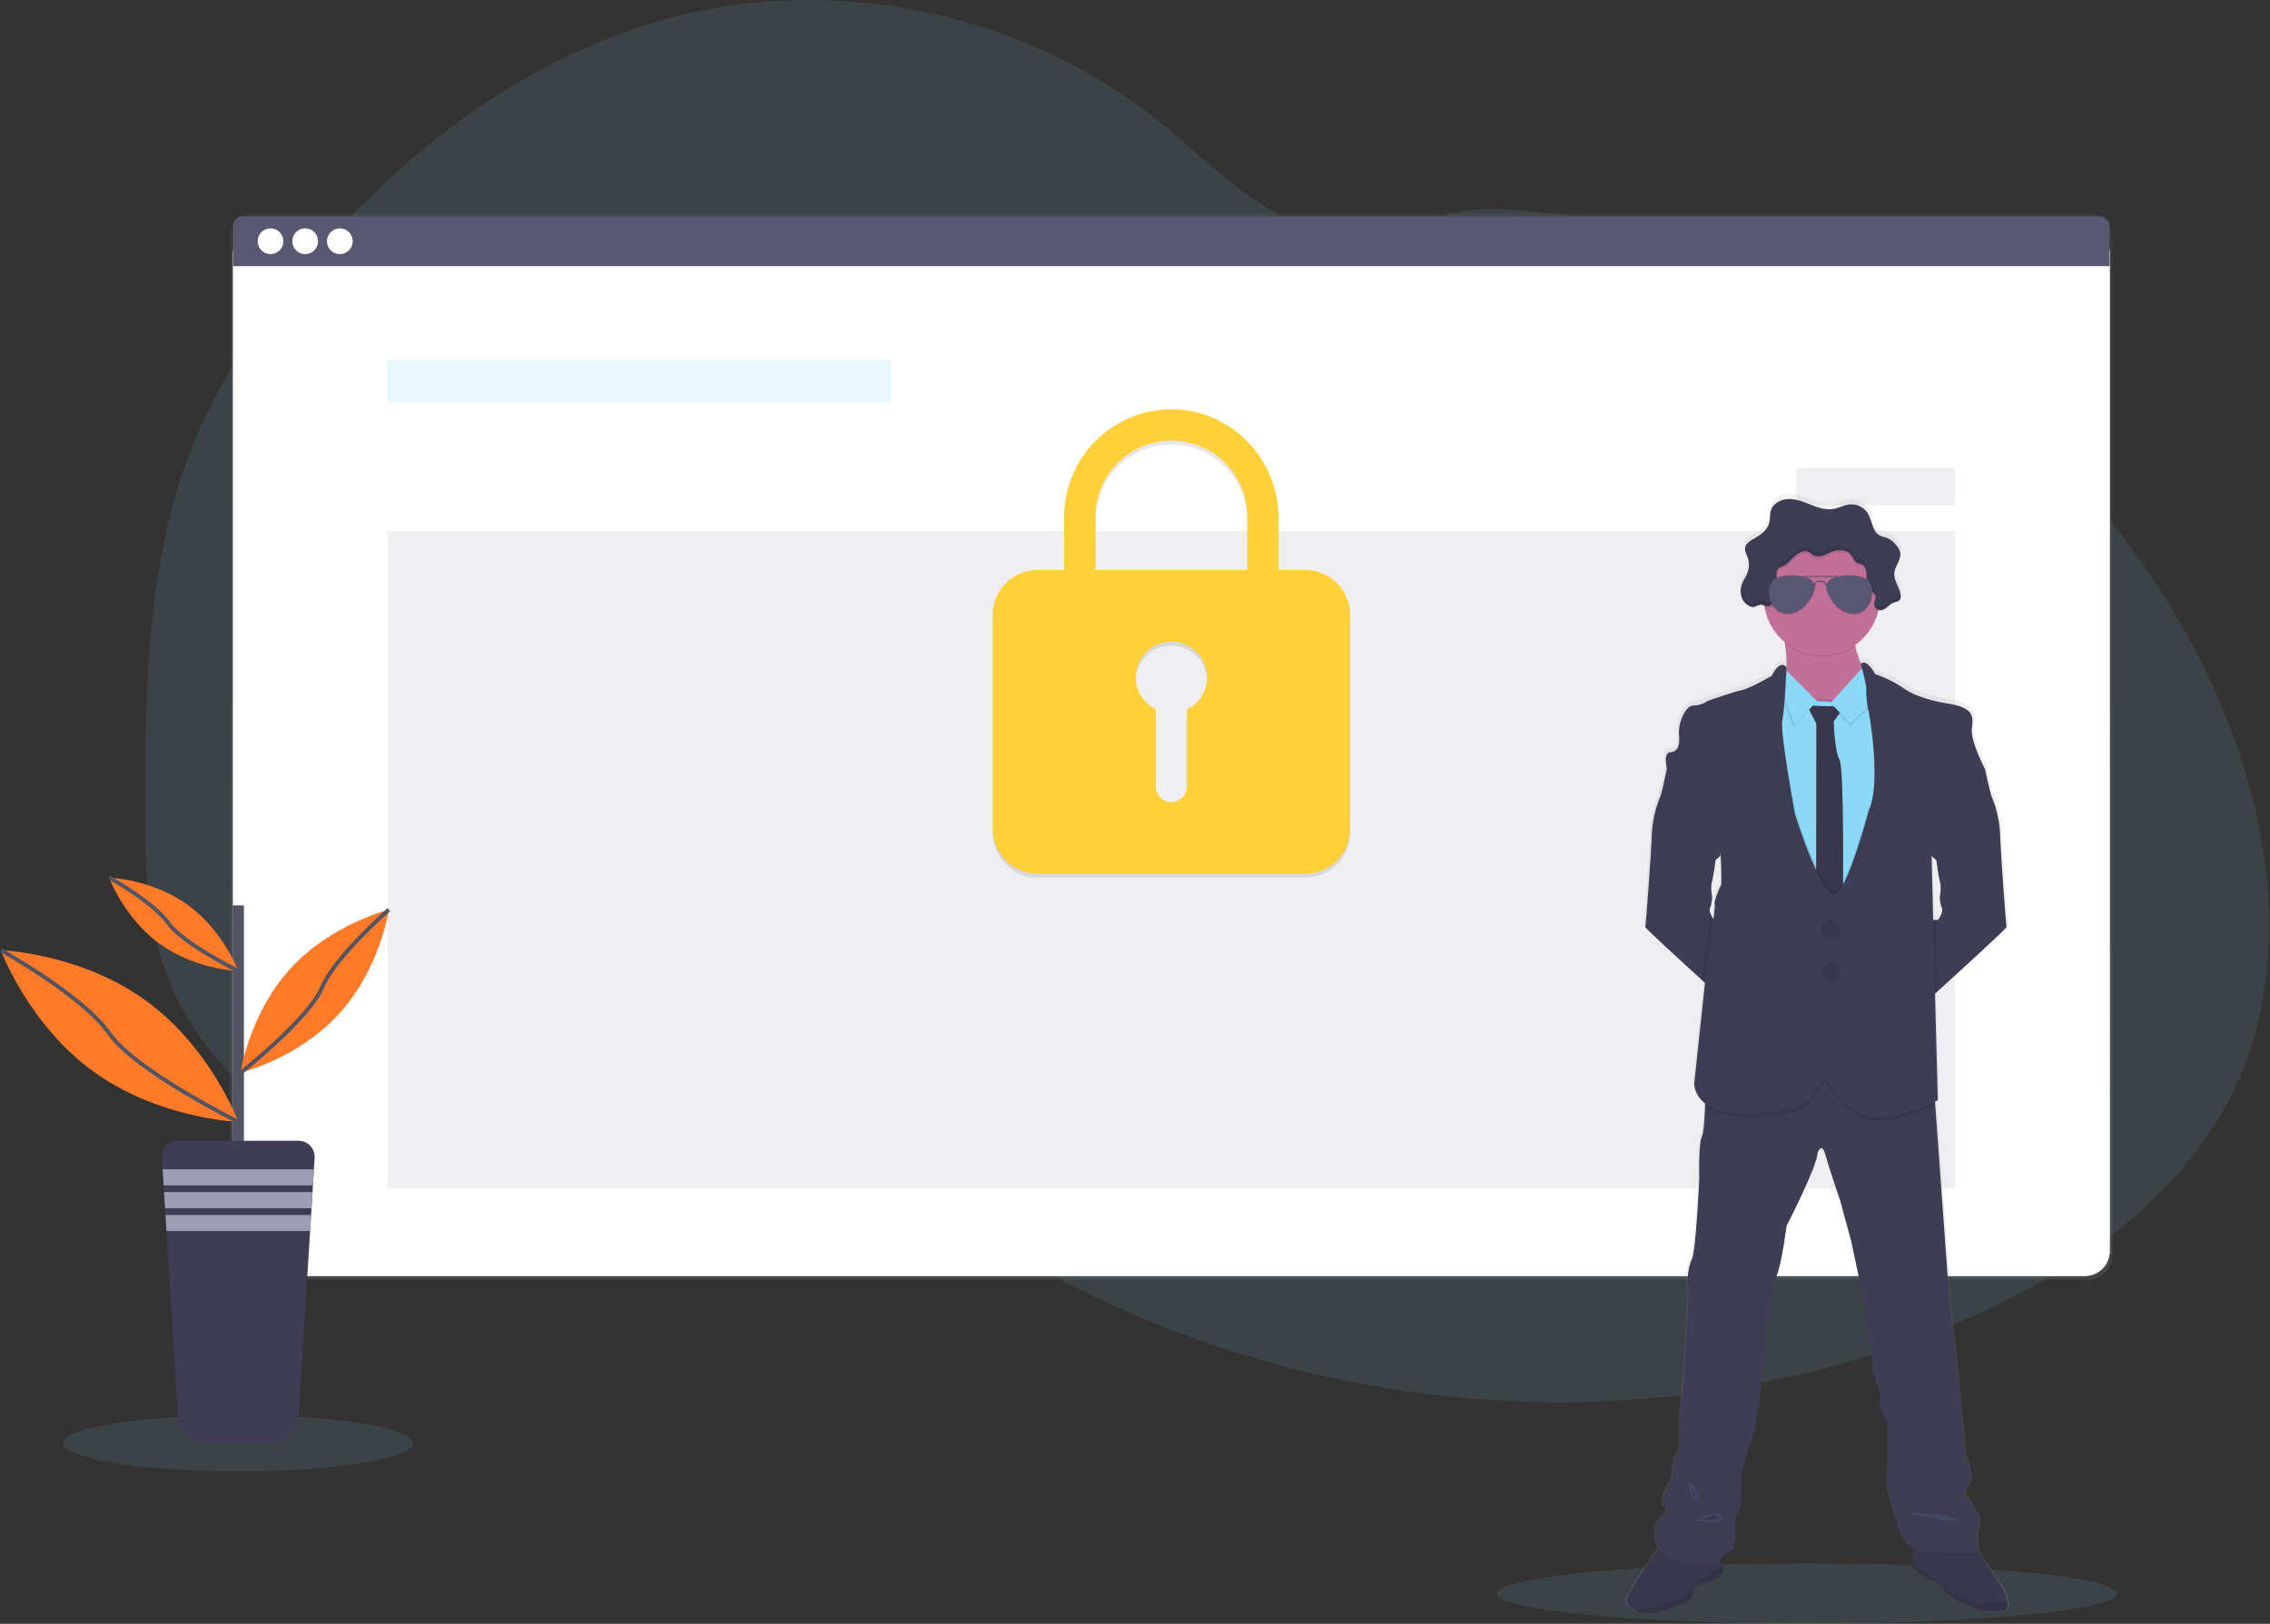 <svg width="1146" height="820" viewBox="0 0 1146 820" fill="none" xmlns="http://www.w3.org/2000/svg">
<rect x="0" y="0" width="1146" height="820" fill="#333333" stroke="none"/>
<g clip-path="url(#clip0_3_759)">
<path opacity="0.1" d="M1127.43 551.22C1100.86 606.03 1046.91 642.68 991 666.85C915.73 699.4 832.84 712.31 751.09 706.85C736.763 705.897 722.48 704.373 708.24 702.28C658.784 695.065 610.568 681.025 564.97 660.56C551.81 654.633 538.917 648.163 526.29 641.15C505.2 629.461 484.993 616.245 465.83 601.61C461.01 597.93 456.257 594.157 451.57 590.29C448.32 587.61 445.1 584.87 441.83 582.21C434.93 576.6 427.83 571.27 419.91 567.28C417.52 566.075 415.07 564.994 412.57 564.04C387.49 554.5 358.57 558.1 332.46 565.54C312.6 571.2 293.24 578.95 273.4 584.48C264.575 587.015 255.583 588.926 246.49 590.2C226.189 592.77 205.572 590.959 186.03 584.89L184.36 584.37C181.56 583.49 178.783 582.527 176.03 581.48L174.36 580.84C171.693 579.813 169.083 578.71 166.53 577.53L164.86 576.77C162.193 575.53 159.583 574.22 157.03 572.84C156.11 572.36 155.2 571.84 154.3 571.35C139.773 563.236 126.568 552.955 115.14 540.86C114.81 540.53 114.5 540.19 114.14 539.86C112.55 538.14 110.99 536.39 109.48 534.6C108.92 533.94 108.36 533.28 107.81 532.6C106.017 530.413 104.287 528.177 102.62 525.89C102.37 525.56 102.13 525.22 101.89 524.89C95.061 515.443 89.4 505.206 85.03 494.4C84.89 494.07 84.76 493.73 84.64 493.4C83.307 489.967 82.09 486.477 80.99 482.93C80.54 481.45 80.11 479.93 79.73 478.45C79.6 478.01 79.48 477.56 79.37 477.12C73.85 455.39 73.22 432.8 73.22 410.34C73.22 407.72 73.22 405.103 73.22 402.49C73.38 366.16 73.94 329.21 79.3 293.38C79.3 293.13 79.37 292.88 79.41 292.64C81.204 280.578 83.644 268.621 86.72 256.82C89.939 244.438 94.053 232.306 99.03 220.52C111.36 191.52 129.29 165.13 149.2 140.67C199.35 79.12 265.12 27.45 342.1 8.11C425.05 -12.72 517.24 7.24 584.15 60.51C604.55 76.75 622.88 95.98 645.79 108.43C665.79 119.27 689.2 123.76 710.62 115.23C728.32 108.18 739.84 104.68 759.72 105.75C800.876 108.078 841.449 116.576 880.08 130.96C881.64 131.53 883.2 132.12 884.75 132.71C985.46 171.24 1072.03 247.79 1117.03 346.16C1118.22 348.76 1119.38 351.38 1120.5 354.02C1147.33 416.69 1157.03 490.14 1127.43 551.22Z" fill="#8AD9F8"/>
<path opacity="0.1" d="M120.3 742.99C169.056 742.99 208.58 736.641 208.58 728.81C208.58 720.979 169.056 714.63 120.3 714.63C71.544 714.63 32.02 720.979 32.02 728.81C32.02 736.641 71.544 742.99 120.3 742.99Z" fill="#8AD9F8"/>
<path opacity="0.1" d="M912.26 819.91C998.709 819.91 1068.79 813.105 1068.79 804.71C1068.79 796.315 998.709 789.51 912.26 789.51C825.811 789.51 755.73 796.315 755.73 804.71C755.73 813.105 825.811 819.91 912.26 819.91Z" fill="#8AD9F8"/>
<path d="M1053.98 107.75H128.63C121.732 107.75 116.14 113.342 116.14 120.24V633.59C116.14 640.488 121.732 646.08 128.63 646.08H1053.98C1060.88 646.08 1066.47 640.488 1066.47 633.59V120.24C1066.47 113.342 1060.88 107.75 1053.98 107.75Z" fill="url(#paint0_linear_3_759)"/>
<path d="M1052.58 115.32H130.14C123.242 115.32 117.65 120.912 117.65 127.81V631.8C117.65 638.698 123.242 644.29 130.14 644.29H1052.58C1059.48 644.29 1065.07 638.698 1065.07 631.8V127.81C1065.07 120.912 1059.48 115.32 1052.58 115.32Z" fill="white"/>
<path d="M1052.58 115.32H130.14C123.242 115.32 117.65 120.912 117.65 127.81V631.8C117.65 638.698 123.242 644.29 130.14 644.29H1052.58C1059.48 644.29 1065.07 638.698 1065.07 631.8V127.81C1065.07 120.912 1059.48 115.32 1052.58 115.32Z" fill="white"/>
<path opacity="0.04" d="M1052.58 115.32H130.14C123.242 115.32 117.65 120.912 117.65 127.81V631.8C117.65 638.698 123.242 644.29 130.14 644.29H1052.58C1059.48 644.29 1065.07 638.698 1065.07 631.8V127.81C1065.07 120.912 1059.48 115.32 1052.58 115.32Z" fill="white"/>
<path d="M1060.26 109.25H122.46C121.184 109.25 119.961 109.757 119.059 110.659C118.157 111.561 117.65 112.784 117.65 114.06V134.39H1065.03V114.06C1065.03 112.791 1064.53 111.574 1063.64 110.673C1062.74 109.772 1061.53 109.261 1060.26 109.25Z" fill="#5A5773"/>
<path d="M136.57 128.32C140.16 128.32 143.07 125.41 143.07 121.82C143.07 118.23 140.16 115.32 136.57 115.32C132.98 115.32 130.07 118.23 130.07 121.82C130.07 125.41 132.98 128.32 136.57 128.32Z" fill="white"/>
<path d="M154.07 128.32C157.66 128.32 160.57 125.41 160.57 121.82C160.57 118.23 157.66 115.32 154.07 115.32C150.48 115.32 147.57 118.23 147.57 121.82C147.57 125.41 150.48 128.32 154.07 128.32Z" fill="white"/>
<path d="M171.57 128.32C175.16 128.32 178.07 125.41 178.07 121.82C178.07 118.23 175.16 115.32 171.57 115.32C167.98 115.32 165.07 118.23 165.07 121.82C165.07 125.41 167.98 128.32 171.57 128.32Z" fill="white"/>
<path opacity="0.2" d="M449.93 181.67H195.68V203.25H449.93V181.67Z" fill="#8AD9F8"/>
<path opacity="0.1" d="M987.04 268.2H195.68V600.16H987.04V268.2Z" fill="#5A5773"/>
<path opacity="0.1" d="M659.03 289.85H645.48V263.53C645.48 233.83 621.8 209.14 592.1 208.69C584.938 208.615 577.832 209.958 571.192 212.641C564.552 215.325 558.508 219.296 553.409 224.325C548.311 229.355 544.258 235.344 541.485 241.948C538.711 248.551 537.272 255.638 537.25 262.8V289.85H523.73C517.755 289.868 512.03 292.25 507.805 296.475C503.58 300.7 501.198 306.425 501.18 312.4V420.62C501.198 426.595 503.58 432.32 507.805 436.545C512.03 440.77 517.755 443.152 523.73 443.17H659.03C665.004 443.152 670.728 440.769 674.951 436.544C679.175 432.319 681.554 426.594 681.57 420.62V312.4C681.554 306.426 679.175 300.701 674.951 296.476C670.728 292.251 665.004 289.869 659.03 289.85ZM599.28 360.2V398.96C599.293 401.012 598.525 402.993 597.133 404.501C595.74 406.008 593.827 406.93 591.78 407.08C590.711 407.13 589.644 406.963 588.641 406.588C587.639 406.214 586.724 405.64 585.95 404.902C585.176 404.163 584.559 403.275 584.138 402.292C583.717 401.308 583.5 400.25 583.5 399.18V360.18C579.842 358.396 576.896 355.425 575.144 351.751C573.391 348.077 572.936 343.918 573.851 339.953C574.767 335.987 576.999 332.448 580.185 329.915C583.37 327.381 587.32 326.001 591.39 326.001C595.46 326.001 599.41 327.381 602.595 329.915C605.781 332.448 608.013 335.987 608.929 339.953C609.844 343.918 609.389 348.077 607.636 351.751C605.884 355.425 602.938 358.396 599.28 360.18V360.2ZM629.72 289.85H553.03V262.8C553.03 252.634 557.068 242.885 564.257 235.697C571.445 228.508 581.194 224.47 591.36 224.47C601.526 224.47 611.275 228.508 618.463 235.697C625.652 242.885 629.69 252.634 629.69 262.8L629.72 289.85Z" fill="black"/>
<path d="M659.03 287.85H645.48V261.53C645.48 231.83 621.8 207.14 592.1 206.69C584.938 206.615 577.832 207.958 571.192 210.641C564.552 213.325 558.508 217.296 553.409 222.325C548.311 227.355 544.258 233.344 541.485 239.948C538.711 246.551 537.272 253.638 537.25 260.8V287.85H523.73C517.755 287.868 512.03 290.25 507.805 294.475C503.58 298.7 501.198 304.425 501.18 310.4V418.62C501.198 424.595 503.58 430.32 507.805 434.545C512.03 438.77 517.755 441.152 523.73 441.17H659.03C665.004 441.152 670.728 438.769 674.951 434.544C679.175 430.319 681.554 424.594 681.57 418.62V310.4C681.554 304.426 679.175 298.701 674.951 294.476C670.728 290.251 665.004 287.869 659.03 287.85V287.85ZM599.28 358.2V396.96C599.293 399.012 598.525 400.993 597.133 402.501C595.74 404.008 593.827 404.93 591.78 405.08C590.711 405.13 589.644 404.963 588.641 404.588C587.639 404.214 586.724 403.64 585.95 402.902C585.176 402.163 584.559 401.275 584.138 400.292C583.717 399.308 583.5 398.25 583.5 397.18V358.18C579.842 356.396 576.896 353.425 575.144 349.751C573.391 346.077 572.936 341.918 573.851 337.953C574.767 333.987 576.999 330.448 580.185 327.915C583.37 325.381 587.32 324.001 591.39 324.001C595.46 324.001 599.41 325.381 602.595 327.915C605.781 330.448 608.013 333.987 608.929 337.953C609.844 341.918 609.389 346.077 607.636 349.751C605.884 353.425 602.938 356.396 599.28 358.18V358.2ZM629.72 287.85H553.03V260.8C553.03 250.634 557.068 240.885 564.257 233.697C571.445 226.508 581.194 222.47 591.36 222.47C601.526 222.47 611.275 226.508 618.463 233.697C625.652 240.885 629.69 250.634 629.69 260.8L629.72 287.85Z" fill="#FFD037"/>
<path opacity="0.1" d="M987.04 236.25H906.94V255.16H987.04V236.25Z" fill="#5A5773"/>
<path d="M1014.3 809.29C1013.77 806.639 1012.87 804.077 1011.62 801.68L999.62 783.76H999.69C999.69 783.76 997.8 774.76 999.69 770.34C1001.58 765.92 992.95 755.05 992.95 755.05C992.95 755.05 991.9 752.32 994.64 748.96C997.38 745.6 992.95 735.76 992.95 735.76C992.95 735.76 990.85 715.21 990.64 712.07C990.43 708.93 988.74 691.53 988.74 691.53L984.74 654.64L977.62 556.87L977.49 555.04C978.37 554.61 978.84 554.34 978.84 554.34L977.42 500.28L978.65 499.17C989.39 489.45 1014.16 466.95 1013.91 466.46C1013.66 465.97 1010.91 428.89 1010.59 419.61C1010.32 413.015 1008.87 406.521 1006.33 400.43C1005.71 399.2 1003.92 391.09 1003.18 387.66C1002.98 386.72 1002.85 386.13 1002.85 386.13C1002.85 386.13 995.59 372.29 996.22 366C996.85 359.71 998.11 355 982.63 352.8C982.63 352.8 969.63 350.86 961.89 345.57C957.313 342.401 952.31 339.896 947.03 338.13C947.03 338.13 942.69 330.13 939.67 332.84C938.391 329.985 937.435 326.997 936.82 323.93L936.73 323.37C942.463 319.373 946.588 313.468 948.37 306.71C948.47 306.33 948.55 305.94 948.64 305.56C948.94 305.662 949.253 305.719 949.57 305.73C952.2 305.73 953.82 302.8 956.28 301.87C957.28 301.48 958.51 301.42 959.28 300.63C959.534 300.325 959.723 299.973 959.837 299.593C959.95 299.213 959.985 298.814 959.94 298.42C959.965 298.147 959.965 297.873 959.94 297.6C959.945 297.503 959.945 297.407 959.94 297.31V297.41C959.27 293.77 956.45 290.54 956.76 286.84C957.06 283.36 960.12 280.3 959.87 276.91C959.867 276.642 959.843 276.375 959.8 276.11V276.23C959.427 274.906 958.741 273.692 957.8 272.69C956.724 271.223 955.311 270.037 953.68 269.23C952.29 268.62 950.68 268.48 949.38 267.75C945.56 265.67 945.57 260.25 943.3 256.55C942.327 255.005 940.947 253.759 939.311 252.95C937.676 252.14 935.848 251.797 934.03 251.96C931.19 252.24 928.62 253.75 925.81 254.24C921.97 254.92 918.06 253.67 914.42 252.24C910.78 250.81 907.09 249.24 903.18 249.24C899.27 249.24 895.04 251.24 893.86 254.93C893.23 256.93 893.54 259.08 893.06 261.11C892.2 264.69 889.06 267.25 885.81 269.03C883.81 270.14 881.43 271.41 880.81 273.51C880.81 273.45 880.81 273.4 880.81 273.35C880.765 273.518 880.732 273.688 880.71 273.86C880.69 274.083 880.69 274.307 880.71 274.53C880.71 275.97 881.47 277.34 881.98 278.71C882.93 281.316 882.909 284.178 881.92 286.77C881.18 288.67 879.92 290.34 879.2 292.23C878.861 293.11 878.639 294.032 878.54 294.97V294.81C878.515 295.236 878.515 295.664 878.54 296.09C878.528 297.55 878.871 298.992 879.54 300.29C879.999 301.186 880.632 301.982 881.404 302.629C882.175 303.277 883.068 303.763 884.03 304.06C886.03 304.52 887.28 302.56 889.39 303.06C889.768 303.151 890.139 303.268 890.5 303.41C890.57 303.86 890.64 304.31 890.72 304.75C891.996 311.48 895.582 317.553 900.86 321.92C900.86 322.16 900.94 322.4 900.97 322.65C901.609 326.637 901.887 330.673 901.8 334.71C901.8 334.71 898.65 330.1 894.33 339C894.33 339 883.06 345.5 879.17 346.24C875.28 346.98 861.47 351.79 861.47 351.79C859.387 353.296 856.881 354.105 854.31 354.1C850 354.1 846.42 363.53 846.94 368.66C847.46 373.79 846.63 377.57 842.62 377.78C838.61 377.99 840.8 386.12 840.83 386.26L840.46 388.01C839.68 391.59 837.98 399.27 837.38 400.47C834.837 406.562 833.392 413.055 833.11 419.65C832.8 428.93 830.11 465.87 829.8 466.5C829.59 466.91 846.56 482.42 858.49 493.26L860.22 494.82L854.73 546.1C854.89 548.076 855.477 549.993 856.451 551.72C857.425 553.446 858.762 554.941 860.37 556.1C860.37 556.7 860.37 557.31 860.31 557.94C860.07 563.94 859.59 571.2 858.63 573.1C856.95 576.46 857.37 594.48 857.37 594.48C857.37 594.48 855.68 631.16 853.58 635.15C851.48 639.14 851.05 647.51 851.68 649.15C852.31 650.79 849.57 694.84 849.57 694.84L847.47 714.55C847.47 714.55 848.1 733.41 846.2 733.83C844.3 734.25 843.25 747.25 843.25 747.25C843.25 747.25 836.52 756.47 839.46 759.82C842.4 763.17 839.03 764.65 838.72 765.48C838.41 766.31 832.3 769.48 836.72 781.2C836.761 781.316 836.807 781.429 836.86 781.54C832.72 787.29 819.6 805.84 820.4 808.66C820.991 810.454 822.242 811.956 823.9 812.86C826.99 814.71 832.29 815.57 840.72 812.86C854.72 808.35 853.72 805.1 853.72 805.1C853.792 803.581 854.444 802.146 855.541 801.093C856.639 800.04 858.099 799.448 859.62 799.44C865.41 799.02 869.73 793.68 869.73 793.68L869.05 791.15L868.12 787.65C868.23 786.65 868.94 784.9 872.12 783.93C876.97 782.46 875.7 773.24 875.7 773.24C875.7 773.24 875.28 763.6 877.38 762.34C879.48 761.08 878.65 745.15 878.65 745.15C878.65 745.15 880.97 733.62 884.33 725.86C887.69 718.1 891.71 672 891.71 672C891.71 672 894.44 649.36 896.97 642.86C899.5 636.36 901.82 618.13 901.82 618.13C901.82 618.13 917.41 587.94 917.61 581.23C917.61 581.23 919.61 574.94 921.61 581.86C923.61 588.78 929.23 605.34 929.23 605.34L934.7 625.67L941.23 656.06L945.45 681.64C945.45 681.64 944.81 691.28 946.45 694.64C948.09 698 950.45 705.74 949.19 707.21C947.93 708.68 951.71 715.6 952.77 717.06C953.83 718.52 952.77 749.55 952.77 749.55C952.77 749.55 957.61 775.96 964.56 780.55C965.045 780.869 965.561 781.137 966.1 781.35C966 784.21 965.9 788.04 966.03 790.04C966.015 790.487 966.089 790.933 966.25 791.35C966.88 792.19 974.04 797.85 975.52 797.85C977 797.85 982.25 801.52 982.47 803.3C982.69 805.08 997.86 812.62 1000.01 812.84C1002.16 813.06 1012.58 814.93 1014.01 812C1014.36 811.143 1014.46 810.203 1014.3 809.29ZM977.03 431.57L978.11 432.5C978.11 432.5 979.22 441.15 980.01 443.74C980.8 446.33 979.85 451.37 979.85 451.37C979.923 453.251 980.297 455.108 980.96 456.87C981.9 458.76 979.06 462.87 979.06 462.87H976.53L975.74 430.49L977.03 431.57ZM901.8 334.89V334.7C901.78 334.76 901.77 334.83 901.77 334.89H901.8ZM862.95 459.54C862.561 458.702 862.504 457.748 862.79 456.87C863.015 456.395 863.192 455.9 863.32 455.39C863.631 454.076 863.825 452.738 863.9 451.39C863.902 451.373 863.902 451.357 863.9 451.34C863.81 450.86 863 446.22 863.75 443.76C864.5 441.3 865.64 432.52 865.64 432.52L866.36 431.91L868.03 430.46C868.03 430.46 868.03 429.92 868.15 429.03C868.5 436.63 868.78 445.03 868.33 445.45C867.49 446.28 864.43 454.45 865.17 454.77C865.41 454.88 865.08 458.15 864.52 462.55C863.891 461.605 863.365 460.596 862.95 459.54V459.54Z" fill="url(#paint1_linear_3_759)"/>
<path d="M943.55 342.88V355.32L918.03 368.15C918.03 368.15 892.69 352.82 898.94 346.72C902.94 342.86 902.17 332.26 901.09 324.97C900.46 320.73 899.73 317.62 899.73 317.62C899.73 317.62 945.25 304.62 938.37 314.49C936.07 317.79 935.89 322.06 936.66 326.29C938.22 334.68 943.55 342.88 943.55 342.88Z" fill="#C37098"/>
<path d="M873.64 464.53L870.35 505.05C870.35 505.05 865.42 500.58 859.04 494.76C847.21 483.97 830.41 468.54 830.61 468.13C830.92 467.5 833.61 430.74 833.9 421.5C834.174 414.941 835.602 408.482 838.12 402.42C838.72 401.22 840.41 393.58 841.12 390.01C841.36 388.9 841.51 388.18 841.51 388.18L847.03 385.96C847.03 385.96 870.03 411.62 870.03 412.09C870.03 412.56 868.46 432.27 868.46 432.27L866.83 433.69L866.12 434.3C866.12 434.3 865.02 442.91 864.24 445.49C863.46 448.07 864.3 452.55 864.39 453.03C864.317 454.377 864.126 455.716 863.82 457.03C863.69 457.535 863.512 458.028 863.29 458.5C863.008 459.375 863.065 460.325 863.45 461.16C863.895 462.319 864.472 463.423 865.17 464.45L873.64 464.53Z" fill="#3F3D56"/>
<path d="M1013.03 468.13C1013.27 468.62 988.74 491.01 978.11 500.68L973.29 505.05L970.03 464.53H978.48C978.48 464.53 981.3 460.46 980.36 458.58C979.705 456.827 979.337 454.98 979.27 453.11C979.27 453.11 980.2 448.11 979.42 445.52C978.64 442.93 977.54 434.33 977.54 434.33L976.47 433.41L975.2 432.3C975.2 432.3 973.63 412.59 973.63 412.12C973.63 411.65 996.63 385.99 996.63 385.99L1002.11 388.18C1002.11 388.18 1002.23 388.77 1002.43 389.71C1003.17 393.12 1004.94 401.19 1005.55 402.42C1008.07 408.482 1009.5 414.941 1009.77 421.5C1010.03 430.74 1012.71 467.5 1013.03 468.13Z" fill="#3F3D56"/>
<path d="M1013.13 812.07C1011.66 814.99 1001.34 813.07 999.21 812.91C997.08 812.75 982.04 805.18 981.83 803.41C981.62 801.64 976.41 797.99 974.95 797.99C973.49 797.99 966.4 792.35 965.77 791.52C965.61 791.106 965.539 790.663 965.56 790.22C965.34 786.79 965.77 777.96 965.77 777.96L996.02 779.63L1010.72 801.74C1011.96 804.125 1012.85 806.674 1013.38 809.31C1013.56 810.235 1013.47 811.192 1013.13 812.07V812.07Z" fill="#3F3D56"/>
<path opacity="0.1" d="M1013.13 812.07C1011.66 814.99 1001.34 813.07 999.21 812.91C997.08 812.75 982.04 805.18 981.83 803.41C981.62 801.64 976.41 797.99 974.95 797.99C973.49 797.99 966.4 792.35 965.77 791.52C965.61 791.106 965.539 790.663 965.56 790.22C965.34 786.79 965.77 777.96 965.77 777.96L996.02 779.63L1010.72 801.74C1011.96 804.125 1012.85 806.674 1013.38 809.31C1013.56 810.235 1013.47 811.192 1013.13 812.07V812.07Z" fill="black"/>
<path opacity="0.1" d="M1013.13 812.07C1011.66 814.99 1001.34 813.07 999.21 812.91C997.08 812.75 982.04 805.18 981.83 803.41C981.62 801.64 976.41 797.99 974.95 797.99C973.49 797.99 966.4 792.35 965.77 791.52C965.61 791.106 965.539 790.663 965.56 790.22L975.36 796.42C975.36 796.42 981.62 800.42 983.29 802.79C984.96 805.16 998.12 810.09 999.21 810.19C1000.02 810.27 1008.66 808.61 1013.38 809.31C1013.56 810.235 1013.47 811.192 1013.13 812.07V812.07Z" fill="black"/>
<path d="M870.13 793.82C870.13 793.82 865.85 799.14 860.13 799.55C858.621 799.561 857.173 800.152 856.086 801.199C855 802.247 854.357 803.672 854.29 805.18C854.29 805.18 855.29 808.42 841.46 812.91C833.11 815.6 827.86 814.75 824.8 812.91C823.158 812.004 821.919 810.511 821.33 808.73C820.39 805.4 838.85 780.05 838.85 780.05L855.65 779.05L867.65 784.47L869.49 791.34L870.13 793.82Z" fill="#3F3D56"/>
<path opacity="0.1" d="M870.13 793.82C870.13 793.82 865.85 799.14 860.13 799.55C858.621 799.561 857.173 800.152 856.086 801.199C855 802.247 854.357 803.672 854.29 805.18C854.29 805.18 855.29 808.42 841.46 812.91C833.11 815.6 827.86 814.75 824.8 812.91C823.158 812.004 821.919 810.511 821.33 808.73C820.39 805.4 838.85 780.05 838.85 780.05L855.65 779.05L867.65 784.47L869.49 791.34L870.13 793.82Z" fill="black"/>
<path opacity="0.1" d="M870.13 793.82C870.13 793.82 865.85 799.14 860.13 799.55C858.621 799.561 857.173 800.152 856.086 801.199C855 802.247 854.357 803.672 854.29 805.18C854.29 805.18 855.29 808.42 841.46 812.91C833.11 815.6 827.86 814.75 824.8 812.91C832.67 812.09 850.06 807.12 851.8 805.4C853.89 803.31 856.5 797.57 858.27 797.47C859.5 797.39 865.75 793.63 869.5 791.3L870.13 793.82Z" fill="black"/>
<path d="M998.94 770.56C997.06 774.94 998.94 783.91 998.94 783.91C998.94 783.91 970.94 785.37 964.1 780.78C957.26 776.19 952.42 749.9 952.42 749.9C952.42 749.9 953.42 719.03 952.42 717.57C951.42 716.11 947.62 709.23 948.87 707.77C950.12 706.31 947.87 698.59 946.16 695.25C944.45 691.91 945.16 682.32 945.16 682.32L940.98 656.86L934.52 626.62L929.03 606.38C929.03 606.38 923.4 589.9 921.49 583.02C919.58 576.14 917.56 582.39 917.56 582.39C917.36 589.07 901.92 619.11 901.92 619.11C901.92 619.11 899.62 637.26 897.12 643.72C894.62 650.18 891.9 672.72 891.9 672.72C891.9 672.72 887.9 718.61 884.6 726.33C881.3 734.05 879.03 745.52 879.03 745.52C879.03 745.52 879.87 761.38 877.78 762.63C875.69 763.88 876.03 773.48 876.03 773.48C876.03 773.48 877.28 782.65 872.48 784.12C867.68 785.59 868.48 788.71 868.48 788.71C868.48 788.71 841.78 793.09 837.4 781.4C833.02 769.71 839.07 766.6 839.4 765.76C839.73 764.92 843.06 763.47 840.14 760.12C837.22 756.77 843.89 747.61 843.89 747.61C843.89 747.61 844.94 734.68 846.81 734.26C848.68 733.84 848.07 715.07 848.07 715.07L850.15 695.46C850.15 695.46 852.87 651.65 852.24 649.98C851.61 648.31 852.03 639.98 854.12 635.98C856.21 631.98 857.87 595.5 857.87 595.5C857.87 595.5 857.45 577.57 859.12 574.23C860.12 572.34 860.54 565.07 860.78 559.14C860.96 554.61 861 550.86 861 550.86L884.36 542.1L914.36 532.51L939.6 544.61L976.53 551.7L976.99 558.07L984.04 655.38L988.04 692.09C988.04 692.09 989.71 709.4 989.92 712.53C990.13 715.66 992.21 736.11 992.21 736.11C992.21 736.11 996.59 745.91 993.88 749.25C991.17 752.59 992.21 755.25 992.21 755.25C992.21 755.25 1000.82 766.18 998.94 770.56Z" fill="#3F3D56"/>
<path opacity="0.1" d="M938.39 314.49C936.09 317.79 935.91 322.06 936.68 326.29C931.425 329.997 925.097 331.875 918.67 331.635C912.243 331.395 906.074 329.049 901.11 324.96V324.96C900.48 320.72 899.75 317.61 899.75 317.61C899.75 317.61 945.27 304.63 938.39 314.49Z" fill="black"/>
<path d="M949.03 301.73C949.03 307.525 947.312 313.19 944.092 318.008C940.873 322.827 936.297 326.582 930.943 328.8C925.589 331.017 919.698 331.598 914.014 330.467C908.33 329.336 903.11 326.546 899.012 322.448C894.914 318.351 892.124 313.13 890.993 307.446C889.863 301.763 890.443 295.871 892.66 290.517C894.878 285.164 898.634 280.587 903.452 277.368C908.27 274.148 913.935 272.43 919.73 272.43C923.583 272.411 927.401 273.157 930.965 274.623C934.528 276.088 937.765 278.246 940.49 280.97C943.214 283.695 945.372 286.932 946.838 290.495C948.304 294.059 949.049 297.877 949.03 301.73Z" fill="#C37098"/>
<path opacity="0.1" d="M955.13 350.42L945.53 521.37L893.38 510.42L883.05 441.89L893.28 349.89L900.98 350.88L914.56 352.61L928.01 353.44L942.59 351.82L955.13 350.42Z" fill="black"/>
<path d="M955.13 351.67L945.53 522.62L893.38 511.67L883.05 443.14L893.28 351.15L900.98 352.13L914.56 353.86L928.01 354.69L942.59 353.07L955.13 351.67Z" fill="#8AD9F8"/>
<path d="M912.26 356.26L931.04 356.89L925.76 364.28C925.76 364.28 926.13 379.21 928.64 383.49C931.15 387.77 930.41 453.89 930.41 453.89L925.41 463.38L916.86 452.74L916.97 365.44L912.26 356.26Z" fill="#3F3D56"/>
<path opacity="0.1" d="M912.26 356.26L931.04 356.89L925.76 364.28C925.76 364.28 926.13 379.21 928.64 383.49C931.15 387.77 930.41 453.89 930.41 453.89L925.41 463.38L916.86 452.74L916.97 365.44L912.26 356.26Z" fill="black"/>
<path opacity="0.1" d="M941.67 336.86L924.15 356.26L934.16 366.69L950.75 350.52L941.67 336.86Z" fill="black"/>
<path d="M941.67 335.61L924.15 355.01L934.16 365.44L950.75 349.27L941.67 335.61Z" fill="#8AD9F8"/>
<path opacity="0.1" d="M916.75 355.32L899.01 337.59L897.34 346.87L905.48 367.21L916.75 355.32Z" fill="black"/>
<path d="M917.37 354.07L899.64 336.34L897.97 345.62L906.11 365.96L917.37 354.07Z" fill="#8AD9F8"/>
<path opacity="0.1" d="M977.08 558.1C968.566 562.157 959.445 564.795 950.08 565.91C932.87 568.1 921.61 546.2 921.61 546.2L915.04 554.75C912.95 563.83 881.14 566.12 868.21 562.68C865.527 562.017 863.004 560.824 860.79 559.17C860.97 554.64 861.01 550.89 861.01 550.89L884.37 542.13L914.37 532.54L939.61 544.64L976.54 551.73L977.08 558.1Z" fill="black"/>
<path opacity="0.1" d="M955.13 351.68L945.54 522.62L893.38 511.67L883.03 443.15L893.25 351.15L900.95 352.15C900.753 355.501 900.376 358.839 899.82 362.15C898.57 368 906.29 409.51 906.29 409.51C906.29 409.51 920.96 456.06 927.56 449.35C934.16 442.64 943.56 407.21 943.56 407.21C949.93 394.07 943.67 357.21 943.2 356.47C942.873 355.38 942.671 354.256 942.6 353.12L955.13 351.68Z" fill="black"/>
<path opacity="0.1" d="M977.66 483.96L978.1 500.71L973.28 505.08L970.03 464.53H977.23L977.66 483.96Z" fill="black"/>
<path opacity="0.1" d="M864.4 453.06C864.327 454.407 864.136 455.746 863.83 457.06C863.83 456.69 863.83 456.48 863.75 456.45C863.45 456.37 863.81 454.84 864.4 453.06Z" fill="black"/>
<path opacity="0.1" d="M873.64 464.53L870.35 505.05C870.35 505.05 865.42 500.58 859.04 494.76L859.8 487.58C859.8 487.58 862.49 469.94 863.47 461.24C863.914 462.399 864.492 463.503 865.19 464.53H873.64Z" fill="black"/>
<path d="M901.93 336.96C901.93 336.96 898.81 332.37 894.53 341.23C894.53 341.23 883.37 347.7 879.53 348.43C875.69 349.16 862.03 353.96 862.03 353.96C859.967 355.451 857.486 356.253 854.94 356.25C850.66 356.25 847.11 365.64 847.63 370.75C848.15 375.86 847.32 379.62 843.36 379.83C839.4 380.04 841.58 388.27 841.58 388.27L867.97 418.52C867.97 418.52 869.64 446.37 868.81 447.21C867.98 448.05 864.95 456.21 865.68 456.49C866.41 456.77 861.68 487.57 861.68 487.57L855.32 547.34C855.32 547.34 855.32 557.34 868.26 560.79C881.2 564.24 913.03 561.96 915.08 552.88L921.65 544.32C921.65 544.32 932.91 566.23 950.12 564.04C967.33 561.85 978.29 555.59 978.29 555.59L976.41 483.96L975.16 432.33L1002.03 388.18C1002.03 388.18 994.83 374.41 995.46 368.18C996.09 361.95 997.33 357.23 982 355.04C982 355.04 969.07 353.11 961.45 347.84C956.922 344.696 951.973 342.205 946.75 340.44C946.75 340.44 942.45 332.44 939.46 335.18C939.46 335.18 942.46 346.49 942.21 348.18C941.96 349.87 942.68 357.51 943.15 358.3C943.62 359.09 949.88 395.9 943.51 409.04C943.51 409.04 934.16 444.47 927.51 451.18C920.86 457.89 906.24 411.34 906.24 411.34C906.24 411.34 898.52 369.82 899.77 363.98C901.02 358.14 901.93 336.96 901.93 336.96Z" fill="#3F3D56"/>
<path d="M924.25 473.71C926.785 473.71 928.84 471.655 928.84 469.12C928.84 466.585 926.785 464.53 924.25 464.53C921.715 464.53 919.66 466.585 919.66 469.12C919.66 471.655 921.715 473.71 924.25 473.71Z" fill="#3F3D56"/>
<path d="M924.25 495.35C926.785 495.35 928.84 493.295 928.84 490.76C928.84 488.225 926.785 486.17 924.25 486.17C921.715 486.17 919.66 488.225 919.66 490.76C919.66 493.295 921.715 495.35 924.25 495.35Z" fill="#3F3D56"/>
<path opacity="0.1" d="M924.25 473.71C926.785 473.71 928.84 471.655 928.84 469.12C928.84 466.585 926.785 464.53 924.25 464.53C921.715 464.53 919.66 466.585 919.66 469.12C919.66 471.655 921.715 473.71 924.25 473.71Z" fill="black"/>
<path opacity="0.1" d="M924.25 495.35C926.785 495.35 928.84 493.295 928.84 490.76C928.84 488.225 926.785 486.17 924.25 486.17C921.715 486.17 919.66 488.225 919.66 490.76C919.66 493.295 921.715 495.35 924.25 495.35Z" fill="black"/>
<path opacity="0.1" d="M965.5 764.3C965.5 764.3 984.34 765.76 986.21 767.22C988.08 768.68 965.5 764.3 965.5 764.3Z" fill="black" stroke="#8AD9F8" stroke-miterlimit="10"/>
<path opacity="0.1" d="M853.33 749.49C853.33 749.49 857.33 754.49 855.63 756.79C853.93 759.09 853.33 749.49 853.33 749.49Z" fill="black" stroke="#8AD9F8" stroke-miterlimit="10"/>
<path opacity="0.1" d="M858.13 767.52C858.13 767.52 865.43 762.72 868.35 765.91C871.27 769.1 858.13 767.52 858.13 767.52Z" fill="black" stroke="#8AD9F8" stroke-miterlimit="10"/>
<path opacity="0.1" d="M949.03 301.73C949.036 304.23 948.72 306.72 948.09 309.14C947.473 308.859 946.957 308.396 946.61 307.813C946.264 307.231 946.103 306.556 946.15 305.88C946.28 304.69 947.07 303.6 946.9 302.42C946.65 300.6 944.45 299.86 943.29 298.42C941.86 296.68 942.17 294.15 942.29 291.9C942.41 289.65 941.84 286.9 939.73 286.13C939.1 285.9 938.41 285.88 937.8 285.62C936.14 284.92 935.63 282.86 934.52 281.44C932.3 278.58 927.89 278.64 924.52 280C923.053 280.703 921.551 281.331 920.02 281.88C919.253 282.15 918.439 282.259 917.628 282.199C916.818 282.138 916.028 281.911 915.31 281.53C914.65 281.11 914.12 280.53 913.44 280.11C911.18 278.75 908.22 280.11 906.26 281.86C904.3 283.61 902.73 285.96 900.26 287.03C899.15 287.53 897.78 287.83 897.26 288.91C897.003 289.498 896.893 290.14 896.94 290.78C896.94 294.67 897.4 298.62 896.59 302.43C896.07 304.88 894.35 307.66 891.86 307.36C891.55 307.314 891.245 307.237 890.95 307.13C890.2 303.125 890.294 299.007 891.226 295.041C892.158 291.074 893.907 287.345 896.361 284.093C898.815 280.84 901.921 278.135 905.479 276.15C909.038 274.166 912.971 272.945 917.028 272.567C921.086 272.188 925.177 272.66 929.041 273.952C932.906 275.244 936.458 277.328 939.471 280.071C942.485 282.814 944.893 286.154 946.542 289.88C948.192 293.606 949.046 297.635 949.05 301.71L949.03 301.73Z" fill="black"/>
<path d="M889.64 305.47C890.39 305.64 891.1 306.03 891.87 306.13C894.36 306.43 896.08 303.65 896.6 301.2C897.41 297.39 896.99 293.44 896.96 289.55C896.904 288.91 897.011 288.267 897.27 287.68C897.84 286.6 899.21 286.3 900.27 285.8C902.69 284.72 904.27 282.42 906.27 280.63C908.27 278.84 911.18 277.52 913.44 278.88C914.11 279.28 914.65 279.88 915.31 280.3C916.032 280.675 916.823 280.9 917.634 280.96C918.445 281.02 919.261 280.915 920.03 280.65C921.58 280.19 923.03 279.38 924.52 278.77C927.86 277.41 932.28 277.36 934.52 280.2C935.63 281.63 936.14 283.68 937.8 284.38C938.41 284.64 939.1 284.67 939.73 284.9C941.84 285.69 942.38 288.42 942.29 290.67C942.2 292.92 941.9 295.45 943.29 297.19C944.45 298.61 946.65 299.35 946.9 301.19C947.06 302.37 946.28 303.47 946.15 304.65C946.12 305.089 946.178 305.529 946.319 305.945C946.461 306.361 946.684 306.745 946.975 307.074C947.266 307.403 947.62 307.672 948.016 307.863C948.411 308.055 948.841 308.166 949.28 308.19C951.88 308.19 953.49 305.28 955.92 304.35C956.92 303.96 958.13 303.9 958.92 303.11C959.214 302.73 959.421 302.291 959.528 301.823C959.635 301.355 959.639 300.87 959.54 300.4C959.05 296.57 955.98 293.24 956.31 289.4C956.62 285.72 960.03 282.51 959.31 278.89C958.943 277.555 958.257 276.33 957.31 275.32C956.238 273.867 954.841 272.686 953.23 271.87C951.84 271.27 950.23 271.13 948.96 270.4C945.18 268.33 945.19 262.93 942.96 259.25C942.003 257.729 940.646 256.501 939.037 255.7C937.428 254.899 935.63 254.557 933.84 254.71C931.03 254.99 928.48 256.48 925.7 256.98C921.89 257.66 918.03 256.41 914.42 254.98C910.81 253.55 907.16 251.98 903.29 251.98C899.42 251.98 895.23 253.98 894.05 257.64C893.43 259.64 893.74 261.78 893.26 263.79C892.42 267.36 889.26 269.9 886.08 271.67C883.89 272.89 881.26 274.29 881 276.78C880.83 278.36 881.7 279.78 882.25 281.31C883.185 283.898 883.164 286.736 882.19 289.31C881.46 291.2 880.24 292.86 879.5 294.74C878.975 296.016 878.726 297.389 878.771 298.768C878.816 300.147 879.153 301.501 879.76 302.74C880.226 303.643 880.872 304.442 881.658 305.087C882.444 305.732 883.353 306.209 884.33 306.49C886.3 306.96 887.54 305.01 889.64 305.47Z" fill="#3F3D56"/>
<g opacity="0.1">
<path d="M896.6 299.02C896.08 301.47 894.35 304.25 891.86 303.95C891.09 303.85 890.39 303.46 889.63 303.29C887.54 302.83 886.3 304.79 884.33 304.29C883.352 304.009 882.441 303.532 881.653 302.887C880.866 302.242 880.218 301.444 879.75 300.54C879.227 299.522 878.911 298.411 878.82 297.27C878.621 299.041 878.944 300.831 879.75 302.42C880.218 303.324 880.866 304.122 881.653 304.767C882.441 305.412 883.352 305.889 884.33 306.17C886.33 306.63 887.54 304.67 889.63 305.17C890.362 305.425 891.106 305.642 891.86 305.82C894.35 306.13 896.08 303.35 896.6 300.9C897.01 298.735 897.171 296.531 897.08 294.33C897.07 295.905 896.91 297.476 896.6 299.02V299.02Z" fill="black"/>
<path d="M882.9 283.96C883.027 282.321 882.802 280.674 882.24 279.13C881.788 278.103 881.403 277.047 881.09 275.97C881.047 276.138 881.014 276.308 880.99 276.48C880.82 278.05 881.7 279.48 882.24 281.01C882.589 281.96 882.811 282.952 882.9 283.96V283.96Z" fill="black"/>
<path d="M959.3 278.69C958.83 281.53 956.53 284.2 956.3 287.19C956.244 287.702 956.244 288.218 956.3 288.73C956.8 285.24 959.89 282.15 959.3 278.69Z" fill="black"/>
<path d="M959.47 299.79C959.385 300.208 959.188 300.595 958.9 300.91C958.16 301.7 956.9 301.76 955.9 302.15C953.47 303.08 951.9 306.02 949.26 305.99C948.584 305.952 947.936 305.709 947.4 305.295C946.865 304.881 946.467 304.314 946.26 303.67C946.199 303.887 946.152 304.107 946.12 304.33C946.092 304.768 946.15 305.207 946.292 305.622C946.435 306.037 946.658 306.419 946.949 306.748C947.24 307.076 947.593 307.343 947.988 307.534C948.383 307.725 948.812 307.836 949.25 307.86C951.86 307.86 953.46 304.95 955.89 304.03C956.89 303.64 958.11 303.58 958.89 302.79C959.184 302.41 959.391 301.971 959.498 301.503C959.605 301.035 959.609 300.55 959.51 300.08C959.5 299.96 959.48 299.88 959.47 299.79Z" fill="black"/>
<path d="M946.93 298.96C946.68 297.14 944.48 296.4 943.32 294.96C942.609 294.014 942.223 292.863 942.22 291.68C942.14 293.54 942.17 295.44 943.32 296.84C944.47 298.24 946.22 298.84 946.78 300.28C946.921 299.855 946.972 299.406 946.93 298.96V298.96Z" fill="black"/>
<path d="M942.28 288.49C942.36 286.24 941.82 283.49 939.71 282.72C939.09 282.49 938.4 282.46 937.79 282.21C936.13 281.51 935.61 279.45 934.51 278.03C932.28 275.18 927.87 275.23 924.51 276.59C923.01 277.2 921.58 278.01 920.02 278.47C919.253 278.74 918.439 278.849 917.628 278.789C916.818 278.728 916.028 278.501 915.31 278.12C914.65 277.7 914.11 277.12 913.44 276.7C911.17 275.34 908.21 276.7 906.26 278.45C904.31 280.2 902.73 282.54 900.26 283.62C899.14 284.12 897.78 284.42 897.2 285.5C896.946 286.089 896.839 286.731 896.89 287.37C896.89 287.76 896.89 288.15 896.89 288.54C896.903 288.137 897.002 287.742 897.18 287.38C897.76 286.3 899.12 286 900.24 285.5C902.66 284.42 904.24 282.12 906.24 280.33C908.24 278.54 911.15 277.22 913.42 278.58C914.09 278.98 914.63 279.58 915.29 279.99C916.007 280.373 916.797 280.602 917.608 280.662C918.419 280.723 919.234 280.613 920 280.34C921.528 279.796 923.027 279.172 924.49 278.47C927.84 277.11 932.25 277.05 934.49 279.9C935.59 281.32 936.11 283.38 937.77 284.08C938.38 284.34 939.07 284.37 939.69 284.6C941.4 285.24 942.08 287.16 942.23 289.06L942.28 288.49Z" fill="black"/>
</g>
<g opacity="0.1">
<path d="M893.03 298.96C893.087 297.3 893.682 295.704 894.724 294.411C895.766 293.118 897.2 292.198 898.81 291.79C903.269 290.7 907.947 290.912 912.29 292.4C921.78 295.54 911.09 306.84 911.09 306.84C911.09 306.84 903.98 313.84 897.35 308.95C895.392 307.47 894.021 305.344 893.48 302.95C893.155 301.645 893.004 300.304 893.03 298.96V298.96Z" fill="black"/>
<path d="M945.2 298.96C945.142 297.299 944.546 295.702 943.502 294.408C942.458 293.115 941.022 292.196 939.41 291.79C934.954 290.702 930.279 290.914 925.94 292.4C916.45 295.54 927.14 306.84 927.14 306.84C927.14 306.84 934.24 313.84 940.88 308.95C942.838 307.47 944.209 305.344 944.75 302.95C945.074 301.646 945.226 300.304 945.2 298.96Z" fill="black"/>
<path d="M910.5 291.48V291.95H927.83V291.39L910.5 291.48Z" fill="black"/>
<path d="M916.03 296.49H916.58V294.9C916.58 294.9 918.34 293.53 921.26 294.9V296.32H922.26V295.39H921.77C921.77 295.39 921.97 293.46 918.71 293.77C918.71 293.77 916.09 293.52 916.15 295.18H915.55L916.03 296.49Z" fill="black"/>
</g>
<path d="M893.03 298.31C893.087 296.65 893.682 295.054 894.724 293.761C895.766 292.468 897.2 291.548 898.81 291.14C903.27 290.057 907.946 290.269 912.29 291.75C921.78 294.9 911.09 306.19 911.09 306.19C911.09 306.19 903.98 313.19 897.35 308.3C895.388 306.824 894.016 304.696 893.48 302.3C893.154 300.996 893.003 299.654 893.03 298.31V298.31Z" fill="#5A5773"/>
<path d="M945.2 298.31C945.142 296.649 944.546 295.052 943.502 293.758C942.458 292.465 941.022 291.546 939.41 291.14C934.953 290.057 930.28 290.269 925.94 291.75C916.45 294.9 927.14 306.19 927.14 306.19C927.14 306.19 934.24 313.19 940.88 308.3C942.842 306.824 944.214 304.696 944.75 302.3C945.076 300.996 945.227 299.654 945.2 298.31Z" fill="#5A5773"/>
<path d="M910.5 290.85V291.33H927.83V290.76L910.5 290.85Z" fill="#5A5773"/>
<path d="M916.03 295.86H916.58V294.27C916.58 294.27 918.34 292.91 921.26 294.27V295.7H922.26V294.76H921.77C921.77 294.76 921.97 292.84 918.71 293.14C918.71 293.14 916.09 292.9 916.15 294.55H915.55L916.03 295.86Z" fill="#5A5773"/>
<path d="M123.14 457.19H117.46V585.09H123.14V457.19Z" fill="#535461"/>
<path d="M158.84 584.7L158.48 590.46L157.98 598.59L157.77 601.98L157.27 610.12L157.05 613.51L156.55 621.64L150.82 714.11C150.576 718.09 148.823 721.826 145.918 724.557C143.014 727.289 139.177 728.81 135.19 728.81H105.41C101.424 728.81 97.588 727.289 94.686 724.557C91.783 721.825 90.032 718.089 89.79 714.11L84.03 621.64L83.53 613.51L83.32 610.12L82.83 601.96L82.62 598.57L82.12 590.44L81.76 584.68C81.692 583.575 81.851 582.467 82.227 581.425C82.603 580.383 83.189 579.43 83.948 578.623C84.707 577.816 85.623 577.174 86.64 576.735C87.656 576.295 88.752 576.069 89.86 576.07H150.75C151.859 576.069 152.956 576.296 153.974 576.736C154.992 577.177 155.908 577.821 156.667 578.63C157.425 579.439 158.01 580.396 158.383 581.44C158.757 582.484 158.913 583.593 158.84 584.7V584.7Z" fill="#3F3D56"/>
<path d="M158.48 590.46L157.98 598.59H82.61L82.11 590.46H158.48Z" fill="#9D9CB5"/>
<path d="M157.77 601.98L157.27 610.12H83.33L82.82 601.98H157.77Z" fill="#9D9CB5"/>
<path d="M157.05 613.51L156.55 621.64H84.05L83.54 613.51H157.05Z" fill="#9D9CB5"/>
<path d="M73.44 505.13C106.52 529.06 120.3 566.5 120.3 566.5C120.3 566.5 80.43 565.13 47.3 541.2C14.17 517.27 0.44 479.83 0.44 479.83C0.44 479.83 40.35 481.2 73.44 505.13Z" fill="#FE7A28"/>
<path d="M0.49 479.83C0.49 479.83 41.87 502.83 55.14 521.83C68.41 540.83 120.3 566.51 120.3 566.51" stroke="#535461" stroke-width="2" stroke-miterlimit="10"/>
<path d="M94.79 456.96C112.79 469.96 120.3 490.36 120.3 490.36C120.3 490.36 98.6 489.62 80.59 476.59C62.58 463.56 55.09 443.19 55.09 443.19C55.09 443.19 76.79 443.88 94.79 456.96Z" fill="#FE7A28"/>
<path d="M55.09 443.14C55.09 443.14 77.61 455.64 84.83 465.99C92.05 476.34 120.3 490.31 120.3 490.31" stroke="#535461" stroke-width="2" stroke-miterlimit="10"/>
<path d="M146.47 489.28C125.78 512.01 121.41 541.71 121.41 541.71C121.41 541.71 150.57 534.56 171.25 511.83C191.93 489.1 196.31 459.39 196.31 459.39C196.31 459.39 167.15 466.54 146.47 489.28Z" fill="#FE7A28"/>
<path d="M196.31 459.39C196.31 459.39 169.37 482.69 162.52 498.75C155.67 514.81 121.41 541.75 121.41 541.75" stroke="#535461" stroke-width="2" stroke-miterlimit="10"/>
</g>
<defs>
<linearGradient id="paint0_linear_3_759" x1="591.3" y1="646.08" x2="591.3" y2="107.75" gradientUnits="userSpaceOnUse">
<stop stop-color="#808080" stop-opacity="0.25"/>
<stop offset="0.54" stop-color="#808080" stop-opacity="0.12"/>
<stop offset="1" stop-color="#808080" stop-opacity="0.1"/>
</linearGradient>
<linearGradient id="paint1_linear_3_759" x1="917.37" y1="814.63" x2="917.37" y2="249.25" gradientUnits="userSpaceOnUse">
<stop stop-color="#808080" stop-opacity="0.25"/>
<stop offset="0.54" stop-color="#808080" stop-opacity="0.12"/>
<stop offset="1" stop-color="#808080" stop-opacity="0.1"/>
</linearGradient>
<clipPath id="clip0_3_759">
<rect width="1145.57" height="819.91" fill="white"/>
</clipPath>
</defs>
</svg>
